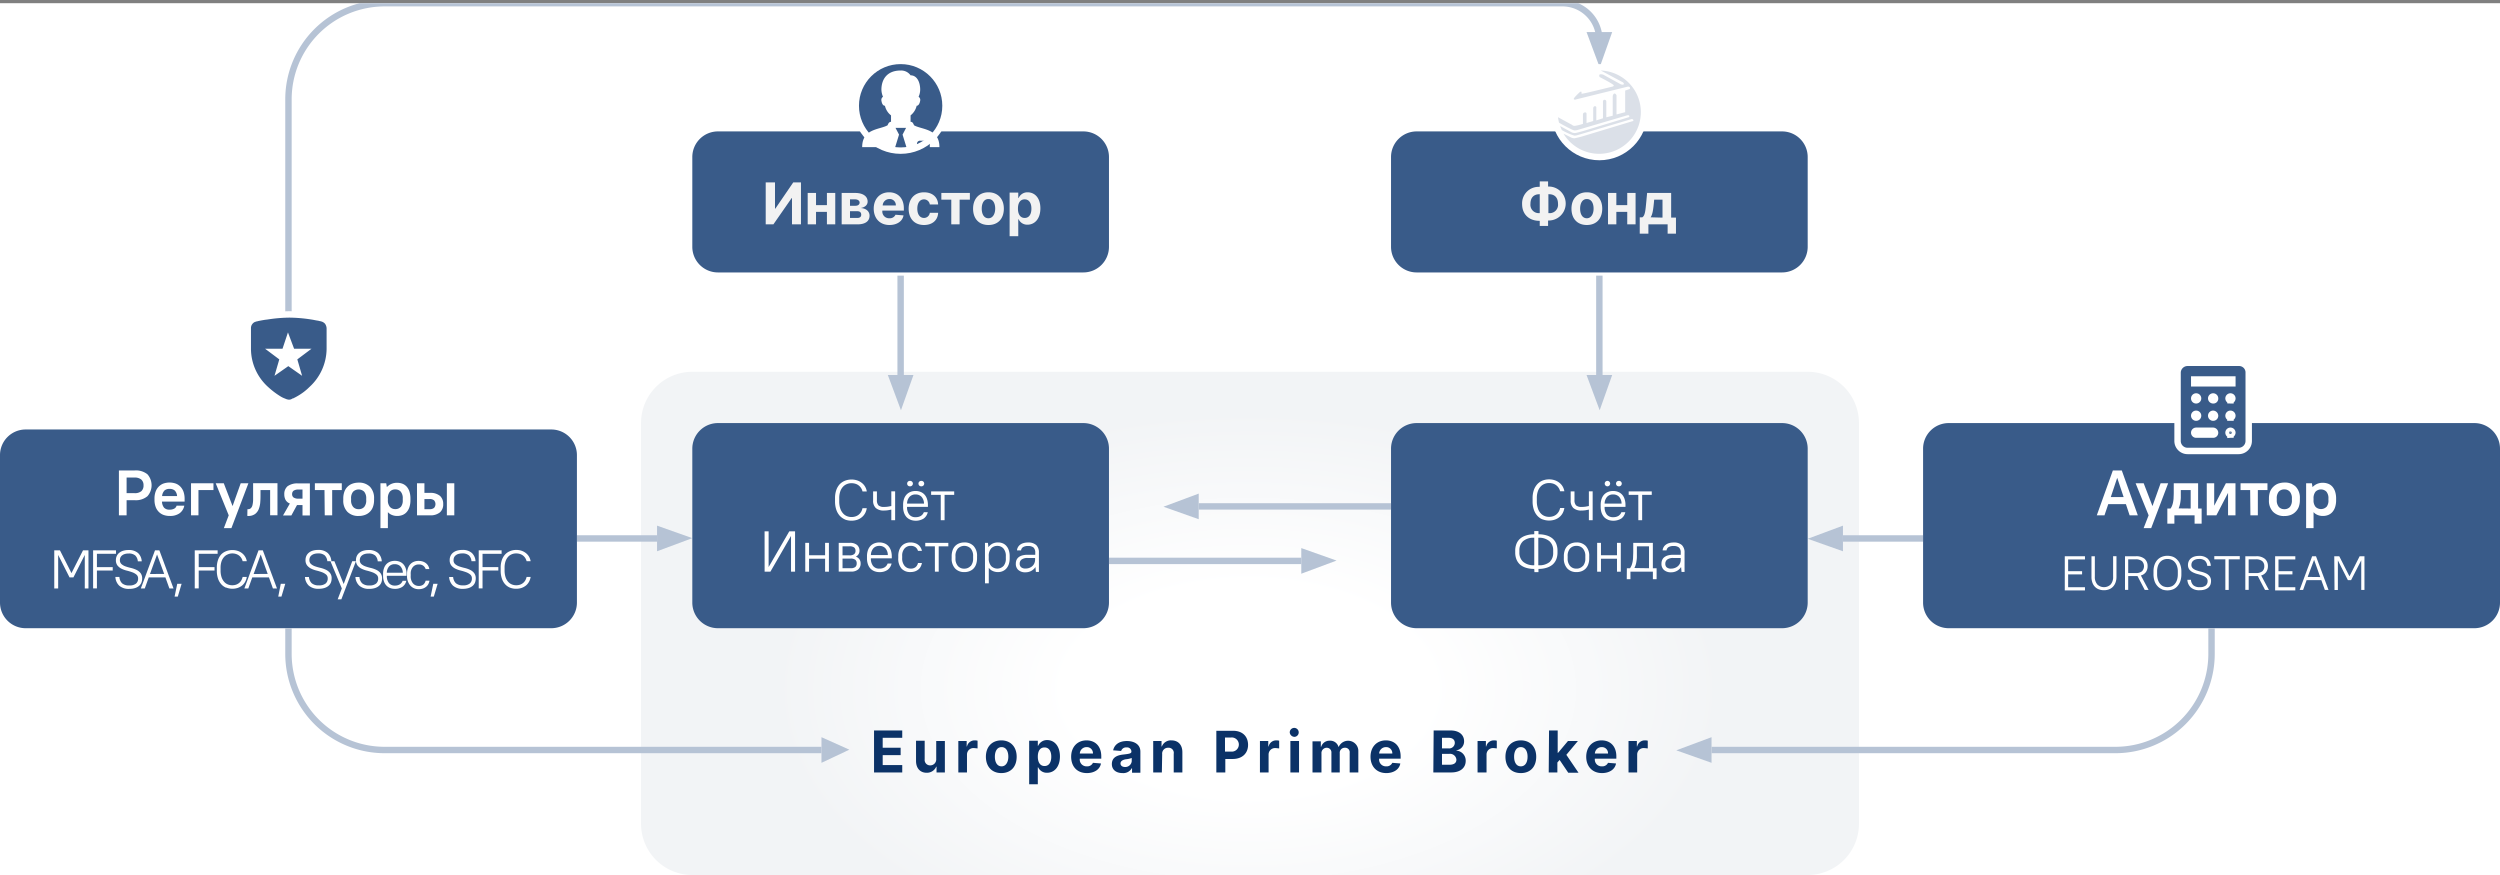 <svg id="Слой_1" data-name="Слой 1" xmlns="http://www.w3.org/2000/svg" xmlns:xlink="http://www.w3.org/1999/xlink" viewBox="0 0 780 273"><rect x="0" y="0" width="780" height="273" fill="#808080" stroke="none"/><defs><style>.cls-1,.cls-8{fill:none;}.cls-2{clip-path:url(#clip-path);}.cls-3{fill:#fff;}.cls-4{fill:#f2f4f6;}.cls-5{fill:url(#Безымянный_градиент);}.cls-6{fill:#0b3267;}.cls-7{fill:#b6c3d5;}.cls-8{stroke:#b6c3d5;}.cls-11,.cls-8{stroke-width:2px;}.cls-11,.cls-9{fill:#395b89;}.cls-10{fill:#f2f2f2;}.cls-11{stroke:#fff;}.cls-12{fill:#dbe0e8;}</style><clipPath id="clip-path" transform="translate(0 1)"><polyline class="cls-1" points="0 0 780 0 780 272 0 272"/></clipPath><radialGradient id="Безымянный_градиент" cx="-469.06" cy="-123.33" r="1" gradientTransform="translate(-17853.22 40844.02) rotate(90) scale(86.62 147.92)" gradientUnits="userSpaceOnUse"><stop offset="0.38" stop-color="#fff"/><stop offset="1" stop-color="#fff" stop-opacity="0"/></radialGradient></defs><g class="cls-2"><path class="cls-3" d="M0,0H780V272H0" transform="translate(0 1)"/><path class="cls-4" d="M216,115H564a16,16,0,0,1,16,16V256a16,16,0,0,1-16,16H216a16,16,0,0,1-16-16V131A16,16,0,0,1,216,115Z" transform="translate(0 1)"/><path class="cls-5" d="M216,115H564a16,16,0,0,1,16,16V256a16,16,0,0,1-16,16H216a16,16,0,0,1-16-16V131A16,16,0,0,1,216,115Z" transform="translate(0 1)"/><path class="cls-6" d="M272.7,240h8.8v-2.3h-6.1v-3.1H281v-2.3h-5.6v-3.1h6.1v-2.3h-8.8V240Zm19.4-4.2a1.86,1.86,0,0,1-1.9,2,1.69,1.69,0,0,1-1.7-1.9v-5.8h-2.7v6.3c0,2.3,1.3,3.7,3.3,3.7a3.14,3.14,0,0,0,3-1.9h.1V240h2.6v-9.8h-2.7v5.6ZM299,240h2.7v-5.6a2,2,0,0,1,2.1-2c.4,0,.9.1,1.2.1v-2.4a2.77,2.77,0,0,0-.9-.1,2.41,2.41,0,0,0-2.4,1.9h-.1v-1.7H299Zm13.4.2c3,0,4.8-2,4.8-5.1s-1.9-5.1-4.8-5.1-4.8,2-4.8,5.1S309.5,240.2,312.4,240.2Zm.1-2.1c-1.4,0-2.1-1.3-2.1-3s.7-3,2.1-3,2.1,1.3,2.1,3S313.8,238.1,312.5,238.1Zm8.6,5.6h2.7v-5.3h.1a2.94,2.94,0,0,0,2.8,1.7c2.2,0,4-1.8,4-5.1s-1.8-5.1-4-5.1a3,3,0,0,0-2.8,1.8h-.1v-1.6h-2.7v13.6Zm2.7-8.6c0-1.8.7-2.9,2.1-2.9s2.1,1.2,2.1,2.9-.7,2.9-2.1,2.9S323.8,236.8,323.8,235.1Zm15.3,5.1c2.4,0,4.1-1.2,4.4-3L341,237a1.94,1.94,0,0,1-1.9,1.1,2.11,2.11,0,0,1-2.2-2.4h6.7V235c0-3.3-2-5-4.6-5-2.9,0-4.8,2.1-4.8,5.1s1.8,5.1,4.9,5.1Zm-2.2-6.1a2.09,2.09,0,0,1,2.1-2,1.89,1.89,0,0,1,2,2Zm13.3,6.1a3,3,0,0,0,2.9-1.5h.1v1.4h2.6v-6.6c0-2.3-2-3.3-4.2-3.3-2.4,0-3.9,1.1-4.3,2.9l2.5.2a1.59,1.59,0,0,1,1.7-1.1,1.32,1.32,0,0,1,1.5,1.3h0c0,.6-.7.7-2.4.9-1.9.2-3.7.8-3.7,3,0,1.8,1.4,2.8,3.3,2.8Zm.8-1.9c-.8,0-1.4-.4-1.4-1.1s.6-1.1,1.6-1.3a7.81,7.81,0,0,0,1.9-.4v1a2,2,0,0,1-2.1,1.8Zm11.6-4a1.81,1.81,0,0,1,1.9-2,1.6,1.6,0,0,1,1.7,1.9V240h2.7v-6.3c0-2.3-1.3-3.7-3.4-3.7a3,3,0,0,0-3,1.9h-.1v-1.7h-2.6V240h2.7l.1-5.7Zm16.9,5.7h2.8v-4.2h2.3c3,0,4.8-1.8,4.8-4.4s-1.7-4.4-4.7-4.4h-5.2v13Zm2.7-6.5v-4.4h1.9a2.21,2.21,0,1,1,0,4.4Zm10.9,6.5h2.7v-5.6a2,2,0,0,1,2.1-2c.4,0,.9.1,1.2.1v-2.4a2.77,2.77,0,0,0-.9-.1,2.41,2.41,0,0,0-2.4,1.9h-.1v-1.7h-2.6V240Zm9.5,0h2.7v-9.8h-2.7Zm1.3-11.1a1.4,1.4,0,1,0-1.5-1.4A1.52,1.52,0,0,0,403.9,228.9Zm5.7,11.1h2.7v-5.9a1.64,1.64,0,0,1,1.6-1.8,1.45,1.45,0,0,1,1.5,1.6V240H418v-6a1.55,1.55,0,0,1,1.6-1.7,1.4,1.4,0,0,1,1.5,1.6V240h2.7v-6.6a3.19,3.19,0,0,0-6.1-1.4h-.1a2.65,2.65,0,0,0-2.7-1.9,2.7,2.7,0,0,0-2.7,1.9h-.1v-1.7h-2.6V240Zm22.9.2c2.4,0,4.1-1.2,4.4-3l-2.5-.2a1.94,1.94,0,0,1-1.9,1.1,2.11,2.11,0,0,1-2.2-2.4H437V235c0-3.3-2-5-4.6-5-2.9,0-4.8,2.1-4.8,5.1s1.9,5.1,4.9,5.1Zm-2.2-6.1a2.09,2.09,0,0,1,2.1-2,1.89,1.89,0,0,1,2,2Zm16.9,5.9h5.6c2.9,0,4.5-1.5,4.5-3.6a3.11,3.11,0,0,0-2.9-3.2v-.1a2.8,2.8,0,0,0,2.4-2.8c0-2-1.5-3.4-4.3-3.4h-5.2l-.1,13.1Zm2.7-2.3v-3.5h2.3a2,2,0,0,1,2.2,1.8c0,1-.7,1.6-2.2,1.6h-2.3Zm0-5.3v-3.2H452c1.2,0,1.9.6,1.9,1.6a1.77,1.77,0,0,1-2,1.7h-2Zm11.2,7.6h2.7v-5.6a2,2,0,0,1,2.1-2c.4,0,.9.1,1.1.1v-2.4a2.77,2.77,0,0,0-.9-.1,2.41,2.41,0,0,0-2.4,1.9h-.1v-1.7H461V240Zm13.4.2c3,0,4.8-2,4.8-5.1s-1.9-5.1-4.8-5.1-4.8,2-4.8,5.1S471.5,240.2,474.5,240.2Zm0-2.1c-1.4,0-2.1-1.3-2.1-3s.7-3,2.1-3,2.1,1.3,2.1,3S475.9,238.1,474.5,238.1Zm8.7,1.9h2.7v-3.1l.7-.8,2.7,4h3.2l-3.8-5.6,3.6-4.3h-3.1l-3.1,3.7H486v-7h-2.7l-.1,13.1Zm16.6.2c2.4,0,4.1-1.2,4.4-3l-2.5-.2a1.94,1.94,0,0,1-1.9,1.1,2.11,2.11,0,0,1-2.2-2.4h6.7V235c0-3.3-2-5-4.6-5-2.9,0-4.8,2.1-4.8,5.1s1.9,5.1,4.9,5.1Zm-2.2-6.1a2.09,2.09,0,0,1,2.1-2,1.89,1.89,0,0,1,2,2Zm10.5,5.9h2.7v-5.6a2,2,0,0,1,2.1-2c.4,0,.9.1,1.2.1v-2.4a2.77,2.77,0,0,0-.9-.1,2.41,2.41,0,0,0-2.4,1.9h-.1v-1.7h-2.6Z" transform="translate(0 1)"/><path class="cls-7" d="M205,163v8l11-4.1Z" transform="translate(0 1)"/><path class="cls-8" d="M180,167h25" transform="translate(0 1)"/><path class="cls-7" d="M575,171v-8l-11,4.1Z" transform="translate(0 1)"/><path class="cls-8" d="M600,167H575" transform="translate(0 1)"/><path class="cls-7" d="M285,116h-8l4.1,11Z" transform="translate(0 1)"/><path class="cls-8" d="M281,85v31" transform="translate(0 1)"/><path class="cls-7" d="M503,116h-8l4.1,11Z" transform="translate(0 1)"/><path class="cls-8" d="M499,85v31" transform="translate(0 1)"/><path class="cls-7" d="M503,9h-8l4.1,11Z" transform="translate(0 1)"/><path class="cls-9" d="M224,131H338a8,8,0,0,1,8,8v48a8,8,0,0,1-8,8H224a8,8,0,0,1-8-8V139A8,8,0,0,1,224,131Z" transform="translate(0 1)"/><path class="cls-9" d="M442,131H556a8,8,0,0,1,8,8v48a8,8,0,0,1-8,8H442a8,8,0,0,1-8-8V139A8,8,0,0,1,442,131Z" transform="translate(0 1)"/><path class="cls-7" d="M406,170v8l11-4.1Z" transform="translate(0 1)"/><path class="cls-8" d="M346,174h60" transform="translate(0 1)"/><path class="cls-7" d="M374,161v-8l-11,4.1Z" transform="translate(0 1)"/><path class="cls-8" d="M434,157H374M90,102V30A30,30,0,0,1,120,0H487.5A11.5,11.5,0,0,1,499,11.5" transform="translate(0 1)"/><path class="cls-9" d="M224,40H338a8,8,0,0,1,8,8V76a8,8,0,0,1-8,8H224a8,8,0,0,1-8-8V48A8,8,0,0,1,224,40Z" transform="translate(0 1)"/><path class="cls-10" d="M238.9,55.9V69h2.4l5.7-8.2h.1V69h2.8V55.9h-2.4l-5.6,8.2h-.1V55.9Zm15.7,3.3H252V69h2.6V65.1H258V69h2.6V59.2H258V63h-3.4V59.2Zm8.1,9.8h4.8c2.5,0,3.8-1,3.8-2.7,0-1.3-1-2.3-2.8-2.4,1.4-.2,2.2-1,2.2-2,0-1.7-1.5-2.7-3.9-2.7h-4.2V69Zm2.5-2V64.9h2.3c.8,0,1.2.4,1.2,1.1s-.5,1-1.2,1Zm0-3.8v-2h1.6c.8,0,1.4.4,1.4,1s-.5,1-1.3,1Zm12.3,6c2.4,0,4.1-1.2,4.4-3l-2.5-.2a1.94,1.94,0,0,1-1.9,1.1,2.11,2.11,0,0,1-2.2-2.4H282V64c0-3.3-2-5-4.6-5-2.9,0-4.8,2.1-4.8,5.1s1.9,5.1,4.9,5.1Zm-2.1-6.1a2.09,2.09,0,0,1,2.1-2,1.89,1.89,0,0,1,2,2Zm12.9,6.1c2.6,0,4.3-1.5,4.4-3.8h-2.6a1.82,1.82,0,0,1-1.8,1.6c-1.3,0-2.1-1.1-2.1-2.9s.8-2.9,2.1-2.9a1.83,1.83,0,0,1,1.8,1.6h2.6c-.1-2.3-1.8-3.8-4.4-3.8-3,0-4.8,2.1-4.8,5.1S285.2,69.2,288.3,69.2Zm5.4-7.9h3.1V69h2.6V61.3h3.2V59.2h-8.9Zm14.7,7.9c3,0,4.8-2,4.8-5.1s-1.9-5.1-4.8-5.1-4.8,2-4.8,5.1S305.4,69.2,308.4,69.2Zm0-2.1c-1.4,0-2.1-1.3-2.1-3s.7-3,2.1-3,2.1,1.3,2.1,3S309.7,67.1,308.4,67.1Zm6.6,5.6h2.7V67.4h.1a2.94,2.94,0,0,0,2.8,1.7c2.2,0,4-1.8,4-5.1s-1.8-5-4-5a3,3,0,0,0-2.8,1.8h-.1V59.1H315V72.7Zm2.6-8.6c0-1.8.7-2.9,2.1-2.9s2.1,1.2,2.1,2.9-.7,2.9-2.1,2.9S317.6,65.8,317.6,64.1Z" transform="translate(0 1)"/><path class="cls-9" d="M442,40H556a8,8,0,0,1,8,8V76a8,8,0,0,1-8,8H442a8,8,0,0,1-8-8V48A8,8,0,0,1,442,40Z" transform="translate(0 1)"/><path class="cls-10" d="M480.3,57.3a5.14,5.14,0,0,0-5.4,5.4c0,3.2,2.2,5.2,5.4,5.2h.1v1.6H483V67.8h.2a5.3,5.3,0,1,0,0-10.6H483V55.6h-2.6v1.6l-.1.1Zm0,2.3h.1v5.9h-.1a2.61,2.61,0,0,1-2.8-2.9C477.5,60.6,478.6,59.6,480.3,59.6Zm2.8,0h.2c1.7,0,2.8,1,2.8,3a2.61,2.61,0,0,1-2.8,2.9h-.2Zm12,9.6c3,0,4.8-2,4.8-5.1S498,59,495.1,59s-4.8,2-4.8,5.1S492.1,69.2,495.1,69.2Zm0-2.1c-1.4,0-2.1-1.3-2.1-3s.7-3,2.1-3,2.1,1.3,2.1,3S496.4,67.1,495.1,67.1Zm9.2-7.9h-2.6V69h2.6V65.1h3.4V69h2.6V59.2h-2.6V63h-3.4Zm7.3,12.7h2.7V69h6v2.9h2.6v-5h-1.5V59.2h-7.5l-.3,3.2c-.2,1.9-.3,3.9-1.2,4.4h-.8v5.1Zm3.4-5.1c.6-.9.8-2.4,1-4.4l.1-1.1h2.6v5.6l-3.7-.1Z" transform="translate(0 1)"/><path class="cls-9" d="M8,133H172a8,8,0,0,1,8,8v46a8,8,0,0,1-8,8H8a8,8,0,0,1-8-8V141A8,8,0,0,1,8,133Z" transform="translate(0 1)"/><path class="cls-11" d="M80,99.3l-.1-.3Zm-.2-1h0l-.3.1h0a3.07,3.07,0,0,0-1.5,1l.8.6-.8-.6a3.06,3.06,0,0,0-.7,2v6.4A17.12,17.12,0,0,0,83,120.5a25.51,25.51,0,0,0,3.8,2.9,8.79,8.79,0,0,0,1.3.7c.2.1.3.1.4.2h.1a4.19,4.19,0,0,0,1.5.4h0a2.82,2.82,0,0,0,1.5-.4h.1c.1,0,.2-.1.4-.2s.8-.4,1.3-.7a18.19,18.19,0,0,0,3.8-2.9,17.3,17.3,0,0,0,5.7-12.7v-6.4a3.72,3.72,0,0,0-.7-2l-.8.6.8-.6a3.41,3.41,0,0,0-1.8-1.1h0c-.3-.1-.6-.1-.8-.2-.8-.1-1.6-.3-2.3-.4a46.88,46.88,0,0,0-7-.6,46.88,46.88,0,0,0-7,.6c-1,.1-2,.3-3,.5a1.34,1.34,0,0,1-.5.1Zm11,9.8.2.7h3.2l-2,1.5-.6.4.2.7.7,2.4-2-1.4L90,112l-.6.4-2,1.4.7-2.4.2-.7-.6-.4-2-1.5h3.2l.2-.7.8-2.4Zm2.2,7Zm-6.7-.5Z" transform="translate(0 1)"/><path class="cls-9" d="M608,131H772a8,8,0,0,1,8,8v48a8,8,0,0,1-8,8H608a8,8,0,0,1-8-8V139A8,8,0,0,1,608,131Z" transform="translate(0 1)"/><path class="cls-8" d="M90,195v8a30,30,0,0,0,30,30H256.3" transform="translate(0 1)"/><path class="cls-7" d="M256.3,229v8l8.7-4.1Z" transform="translate(0 1)"/><path class="cls-8" d="M690,195v8a30,30,0,0,1-30,30H534" transform="translate(0 1)"/><path class="cls-7" d="M534,237v-8l-11,4.1Z" transform="translate(0 1)"/><path class="cls-11" d="M698.5,112.2h-16a3.12,3.12,0,0,0-3.1,3.1h0v21.3a3.12,3.12,0,0,0,3.1,3.1h16a3.12,3.12,0,0,0,3.1-3.1h0V115.3a3,3,0,0,0-3.1-3.1Zm-13.3,15.9a.6.6,0,1,1-.6.6A.58.58,0,0,1,685.2,128.1Zm-.6-4.8a.6.6,0,1,1,.6.6A.58.58,0,0,1,684.6,123.3Zm5.9,11.3h-5.3a.6.6,0,0,1,0-1.2h5.3a.65.65,0,0,1,.6.6A.58.58,0,0,1,690.5,134.6Zm0-5.3a.6.6,0,0,1,0-1.2h0a.65.65,0,0,1,.6.6A.58.58,0,0,1,690.5,129.3Zm0-5.4a.6.6,0,1,1,.6-.6A.53.53,0,0,1,690.5,123.9Zm5.4,10.7a.6.6,0,1,1,.6-.6A.65.65,0,0,1,695.9,134.6Zm0-5.3a.6.6,0,0,1,0-1.2h0a.6.6,0,1,1,0,1.2Zm0-5.4a.6.6,0,1,1,.6-.6A.58.58,0,0,1,695.9,123.9Zm.6-5.3H684.6v-1.2h11.9Z" transform="translate(0 1)"/><circle class="cls-3" cx="499" cy="35" r="15"/><circle class="cls-11" cx="281" cy="33" r="14"/><path class="cls-3" d="M281,21c-4.2,0-6,2.7-6,6a6.13,6.13,0,0,0,.5,2.2,1.15,1.15,0,0,0-.5,1.2c.2,1.3.7,1.6,1.1,1.6a5.22,5.22,0,0,0,1.9,3v2h0a1,1,0,0,0-.8.5l-.3.6c-2.5,1.4-7.9,1-7.9,6.8h10.3l1.2-3.9-1.1-2.1h3.3L281.6,41l1.2,3.9h3.3v-1a.94.94,0,0,1,1-1h2a.94.94,0,0,1,1,1v1h3c0-5.8-5.4-5.4-7.9-6.8l-.3-.6a.89.89,0,0,0-.8-.5h0V35a5.37,5.37,0,0,0,1.9-3c.4,0,.9-.4,1.1-1.6a1.15,1.15,0,0,0-.5-1.2,5.48,5.48,0,0,0,.5-2.2c0-2.4-1-4.5-3-4.5A3.62,3.62,0,0,0,281,21Z" transform="translate(0 1)"/></g><path class="cls-3" d="M263.59,161.05a4.67,4.67,0,0,1-1.62-1.17,5.41,5.41,0,0,1-1.06-1.89,8.14,8.14,0,0,1-.38-2.58v-1a7.6,7.6,0,0,1,.38-2.48,5.31,5.31,0,0,1,1.06-1.83A4.69,4.69,0,0,1,263.6,149a5.74,5.74,0,0,1,3.91-.09,4.64,4.64,0,0,1,1.43.8,4,4,0,0,1,1,1.18,4.33,4.33,0,0,1,.5,1.44H269.1a3.25,3.25,0,0,0-.41-1,3.34,3.34,0,0,0-.72-.82,3.18,3.18,0,0,0-1-.55,4.08,4.08,0,0,0-1.3-.2,3.7,3.7,0,0,0-1.53.31,3.23,3.23,0,0,0-1.21.9,4,4,0,0,0-.8,1.46,6.3,6.3,0,0,0-.29,2v1a7.1,7.1,0,0,0,.29,2.12,4.29,4.29,0,0,0,.82,1.53,3.18,3.18,0,0,0,1.21.92,3.64,3.64,0,0,0,1.51.31,3.81,3.81,0,0,0,1.3-.21,3.23,3.23,0,0,0,1-.57,3.41,3.41,0,0,0,.72-.87,3.79,3.79,0,0,0,.41-1.11h1.33a4.78,4.78,0,0,1-.5,1.55,4,4,0,0,1-1,1.24,4.49,4.49,0,0,1-1.43.82,5.77,5.77,0,0,1-3.92-.09Z" transform="translate(0 1)"/><path class="cls-3" d="M273.22,157.48a3.15,3.15,0,0,1-.81-2.39v-2.78h1.19V155a2.31,2.31,0,0,0,.49,1.68,2.48,2.48,0,0,0,1.74.48,8.11,8.11,0,0,0,1.26-.09l1-.19v-4.58h1.19v9h-1.19V158l-1,.19a8,8,0,0,1-1.26.1A3.67,3.67,0,0,1,273.22,157.48Z" transform="translate(0 1)"/><path class="cls-3" d="M284.06,161.15a3.39,3.39,0,0,1-1.23-.83,4.06,4.06,0,0,1-.78-1.35,5.53,5.53,0,0,1-.28-1.85v-.61a5.51,5.51,0,0,1,.28-1.84,3.87,3.87,0,0,1,.79-1.36,3.39,3.39,0,0,1,1.23-.83,4,4,0,0,1,1.57-.29,4.09,4.09,0,0,1,1.59.29,3.26,3.26,0,0,1,1.22.84,3.71,3.71,0,0,1,.78,1.38,5.8,5.8,0,0,1,.28,1.9v.54H283a3.64,3.64,0,0,0,.68,2.39,2.38,2.38,0,0,0,2,.83,3,3,0,0,0,1.61-.39,2.28,2.28,0,0,0,.95-1.17h1.22a3.23,3.23,0,0,1-1.29,2,4.75,4.75,0,0,1-4.07.38Zm-.27-7.15a3.24,3.24,0,0,0-.79,2.13h5.29a3.24,3.24,0,0,0-.8-2.16,2.52,2.52,0,0,0-1.85-.7A2.43,2.43,0,0,0,283.79,154Zm-.52-3.51a.88.88,0,0,1,0-1.21.85.85,0,0,1,.61-.24.85.85,0,1,1,0,1.69A.85.85,0,0,1,283.27,150.49Zm3.53,0a.88.88,0,0,1,0-1.21.84.84,0,0,1,.61-.24.85.85,0,1,1,0,1.69A.84.84,0,0,1,286.8,150.49Z" transform="translate(0 1)"/><path class="cls-3" d="M293.51,153.39h-3v-1.08h7.2v1.08h-3v7.92h-1.19Z" transform="translate(0 1)"/><path class="cls-3" d="M238.55,164.77h1.26v11.15h0l6.45-11.15h1.8v12.6h-1.26V166.21h0l-6.44,11.16h-1.8Z" transform="translate(0 1)"/><path class="cls-3" d="M251.24,168.37h1.19v3.87h5v-3.87h1.19v9h-1.19v-4.05h-5v4.05h-1.19Z" transform="translate(0 1)"/><path class="cls-3" d="M261.68,168.37h3.42a3.37,3.37,0,0,1,2.31.67,2.3,2.3,0,0,1,.75,1.79,2,2,0,0,1-1.14,1.84v0a2.38,2.38,0,0,1,1.12.83,2.16,2.16,0,0,1,.38,1.26,2.41,2.41,0,0,1-.75,1.89,3.32,3.32,0,0,1-2.31.69h-3.78Zm4.82,1.44a2.36,2.36,0,0,0-1.49-.36h-2.14v2.82H265a2.29,2.29,0,0,0,1.49-.37,1.28,1.28,0,0,0,.43-1.05A1.3,1.3,0,0,0,266.5,169.81Zm.36,3.85a2.28,2.28,0,0,0-1.49-.38h-2.5v3h2.5a2.28,2.28,0,0,0,1.49-.38,1.42,1.42,0,0,0,.43-1.14A1.38,1.38,0,0,0,266.86,173.66Z" transform="translate(0 1)"/><path class="cls-3" d="M272.78,177.2a3.35,3.35,0,0,1-1.22-.83,3.75,3.75,0,0,1-.78-1.35,5.53,5.53,0,0,1-.28-1.85v-.61a5.56,5.56,0,0,1,.28-1.84,3.72,3.72,0,0,1,.79-1.36,3.44,3.44,0,0,1,1.22-.83,4.45,4.45,0,0,1,3.16,0,3.29,3.29,0,0,1,1.23.84,4.11,4.11,0,0,1,.78,1.38,6.08,6.08,0,0,1,.28,1.9v.54h-6.52a3.64,3.64,0,0,0,.69,2.39,2.37,2.37,0,0,0,2,.83A3,3,0,0,0,276,176a2.27,2.27,0,0,0,.94-1.17h1.23a3.31,3.31,0,0,1-1.29,2,4.24,4.24,0,0,1-2.49.67A4.09,4.09,0,0,1,272.78,177.2Zm-.27-7.15a3.31,3.31,0,0,0-.79,2.13H277a3.19,3.19,0,0,0-.8-2.16,2.5,2.5,0,0,0-1.84-.7A2.46,2.46,0,0,0,272.51,170.05Z" transform="translate(0 1)"/><path class="cls-3" d="M281.26,176.38a4.72,4.72,0,0,1-1-3.3v-.61a5.22,5.22,0,0,1,.28-1.79,3.74,3.74,0,0,1,.77-1.32,3.27,3.27,0,0,1,1.2-.83,4,4,0,0,1,1.53-.29,4.46,4.46,0,0,1,1.42.21,3.27,3.27,0,0,1,1.08.57,3,3,0,0,1,.72.85,3.44,3.44,0,0,1,.38,1h-1.23a2.24,2.24,0,0,0-.73-1.11,2.37,2.37,0,0,0-1.55-.45,2.47,2.47,0,0,0-1.9.81,3.32,3.32,0,0,0-.75,2.34v.61a3.62,3.62,0,0,0,.76,2.49,2.43,2.43,0,0,0,1.89.84,2.26,2.26,0,0,0,1.55-.47,2.33,2.33,0,0,0,.73-1.27h1.23a3.8,3.8,0,0,1-.38,1.12,2.94,2.94,0,0,1-.72.89,3.52,3.52,0,0,1-1.08.6,4.46,4.46,0,0,1-1.42.21A3.59,3.59,0,0,1,281.26,176.38Z" transform="translate(0 1)"/><path class="cls-3" d="M291.68,169.45h-3v-1.08h7.2v1.08h-3v7.92h-1.19Z" transform="translate(0 1)"/><path class="cls-3" d="M298,176.37a4.44,4.44,0,0,1-1.08-3.2v-.61a5.56,5.56,0,0,1,.28-1.84,3.61,3.61,0,0,1,.8-1.36,3.47,3.47,0,0,1,1.25-.83,4.42,4.42,0,0,1,1.63-.29,3.81,3.81,0,0,1,2.89,1.12,4.45,4.45,0,0,1,1.07,3.2v.61a5.78,5.78,0,0,1-.28,1.84,3.74,3.74,0,0,1-.8,1.36,3.55,3.55,0,0,1-1.25.83,4.26,4.26,0,0,1-1.63.29A3.8,3.8,0,0,1,298,176.37Zm4.87-.77a3.51,3.51,0,0,0,.74-2.43v-.61a3.46,3.46,0,0,0-.75-2.42,2.82,2.82,0,0,0-4,0,3.47,3.47,0,0,0-.75,2.43v.61a3.41,3.41,0,0,0,.76,2.42,2.54,2.54,0,0,0,2,.82A2.58,2.58,0,0,0,302.82,175.6Z" transform="translate(0 1)"/><path class="cls-3" d="M307.31,168.37h.93l.15,1.35h0a3.74,3.74,0,0,1,1.32-1.13,3.86,3.86,0,0,1,1.69-.35,3.69,3.69,0,0,1,1.46.28,3,3,0,0,1,1.14.83,3.82,3.82,0,0,1,.75,1.35,5.79,5.79,0,0,1,.27,1.86v.61a5.81,5.81,0,0,1-.27,1.85,4,4,0,0,1-.76,1.35,3.26,3.26,0,0,1-1.15.83,3.5,3.5,0,0,1-1.44.29,3.91,3.91,0,0,1-1.7-.35,3,3,0,0,1-1.2-1h0V181h-1.18Zm5.77,7.24a3.46,3.46,0,0,0,.74-2.44v-.61a3.5,3.5,0,0,0-.74-2.42,2.47,2.47,0,0,0-1.92-.82,2.52,2.52,0,0,0-1.93.8,3.51,3.51,0,0,0-.74,2.44v.61a3.46,3.46,0,0,0,.75,2.42,2.68,2.68,0,0,0,3.84,0Z" transform="translate(0 1)"/><path class="cls-3" d="M317.68,176.8a2.47,2.47,0,0,1-.74-1.92,3,3,0,0,1,.21-1.16,2.27,2.27,0,0,1,.67-.87,3.2,3.2,0,0,1,1.14-.56,6.21,6.21,0,0,1,1.67-.2H323v-.67a2.12,2.12,0,0,0-.52-1.57,2.44,2.44,0,0,0-1.71-.49,2.73,2.73,0,0,0-1.61.37,1.39,1.39,0,0,0-.59,1H317.3a2.26,2.26,0,0,1,.27-.94,2.43,2.43,0,0,1,.65-.79,3.21,3.21,0,0,1,1.06-.54,4.86,4.86,0,0,1,1.44-.2,3.64,3.64,0,0,1,2.58.8,3.14,3.14,0,0,1,.84,2.38v6h-.94l-.14-1.53h0a3.65,3.65,0,0,1-1.34,1.23,3.73,3.73,0,0,1-1.77.42A3.15,3.15,0,0,1,317.68,176.8Zm3.51-.63a2.87,2.87,0,0,0,.93-.58,2.49,2.49,0,0,0,.61-.88,2.76,2.76,0,0,0,.22-1.12v-.49h-2.23a3.05,3.05,0,0,0-2,.49,1.58,1.58,0,0,0-.58,1.29,1.42,1.42,0,0,0,.44,1.09,2,2,0,0,0,1.4.41A3.27,3.27,0,0,0,321.19,176.17Z" transform="translate(0 1)"/><path class="cls-3" d="M16.93,170.7H18.7l3.6,7.11h0l3.6-7.11h1.7v11.9H26.45V172.14h0l-3.54,7H21.69l-3.54-7h0V182.6H16.93Z" transform="translate(0 1)"/><path class="cls-3" d="M29.05,170.7h7.14v1.09H30.24v4.15h4.93V177H30.24v5.58H29.05Z" transform="translate(0 1)"/><path class="cls-3" d="M37.19,181.72A4,4,0,0,1,36,179h1.26A3,3,0,0,0,38.1,181a3.22,3.22,0,0,0,2.22.66,3.14,3.14,0,0,0,2.12-.58,2,2,0,0,0,.65-1.56,1.53,1.53,0,0,0-.51-1.23,4.34,4.34,0,0,0-1.28-.73,16.49,16.49,0,0,0-1.67-.51,7.93,7.93,0,0,1-1.68-.59,3.85,3.85,0,0,1-1.28-1,2.63,2.63,0,0,1-.51-1.7,3.07,3.07,0,0,1,.25-1.25,2.81,2.81,0,0,1,.75-1,3.65,3.65,0,0,1,1.22-.66,5.43,5.43,0,0,1,1.69-.24,4.26,4.26,0,0,1,3,.94,3.75,3.75,0,0,1,1.15,2.58H43a2.84,2.84,0,0,0-.81-1.83,3.05,3.05,0,0,0-2.09-.6,3.92,3.92,0,0,0-1.21.17,2.4,2.4,0,0,0-.84.45,1.8,1.8,0,0,0-.49.65,2.09,2.09,0,0,0-.15.79,1.56,1.56,0,0,0,.51,1.25,3.85,3.85,0,0,0,1.28.72,16.83,16.83,0,0,0,1.68.48,8.42,8.42,0,0,1,1.67.58,3.56,3.56,0,0,1,1.29,1,2.64,2.64,0,0,1,.51,1.73,3.47,3.47,0,0,1-.25,1.31,2.65,2.65,0,0,1-.75,1,3.62,3.62,0,0,1-1.25.66,5.74,5.74,0,0,1-1.75.24A4.43,4.43,0,0,1,37.19,181.72Z" transform="translate(0 1)"/><path class="cls-3" d="M48.36,170.7h1.36l4.42,11.9H52.85l-1.24-3.45h-5.2l-1.24,3.45H43.94Zm2.86,7.36L49,172h0l-2.21,6.09Z" transform="translate(0 1)"/><path class="cls-3" d="M55.3,181.15h1.36l-1.19,4h-1Z" transform="translate(0 1)"/><path class="cls-3" d="M60.76,170.7H67.9v1.09H62v4.15h4.93V177H62v5.58H60.76Z" transform="translate(0 1)"/><path class="cls-3" d="M70.5,182.34A4.13,4.13,0,0,1,69,181.25a5.1,5.1,0,0,1-1-1.79,7.85,7.85,0,0,1-.35-2.44v-.91a7.29,7.29,0,0,1,.35-2.34A5,5,0,0,1,69,172,4.2,4.2,0,0,1,70.5,171a5,5,0,0,1,2-.38,5,5,0,0,1,1.74.28,4.6,4.6,0,0,1,1.36.76,4,4,0,0,1,.93,1.11A4.14,4.14,0,0,1,77,174.1H75.7a3.17,3.17,0,0,0-.39-.95,2.94,2.94,0,0,0-1.63-1.29,3.69,3.69,0,0,0-1.23-.19A3.43,3.43,0,0,0,71,172a3,3,0,0,0-1.15.85,4,4,0,0,0-.76,1.38,6.18,6.18,0,0,0-.27,1.92V177a6.46,6.46,0,0,0,.28,2,4.11,4.11,0,0,0,.77,1.44,3,3,0,0,0,1.14.87,3.62,3.62,0,0,0,1.43.29,3.69,3.69,0,0,0,1.23-.19,3.26,3.26,0,0,0,.95-.54,3,3,0,0,0,.68-.82A3.9,3.9,0,0,0,75.7,179H77a4.56,4.56,0,0,1-.48,1.46,4,4,0,0,1-.93,1.18,4.63,4.63,0,0,1-1.36.77,5.35,5.35,0,0,1-3.69-.1Z" transform="translate(0 1)"/><path class="cls-3" d="M80.66,170.7H82l4.42,11.9H85.15l-1.24-3.45h-5.2l-1.24,3.45H76.24Zm2.86,7.36L81.34,172h0l-2.21,6.09Z" transform="translate(0 1)"/><path class="cls-3" d="M87.6,181.15H89l-1.19,4h-1Z" transform="translate(0 1)"/><path class="cls-3" d="M96.35,181.72a4,4,0,0,1-1.2-2.69H96.4a3,3,0,0,0,.86,1.94,3.2,3.2,0,0,0,2.22.66,3.14,3.14,0,0,0,2.12-.58,2,2,0,0,0,.65-1.56,1.53,1.53,0,0,0-.51-1.23,4.48,4.48,0,0,0-1.28-.73,16.7,16.7,0,0,0-1.68-.51,7.84,7.84,0,0,1-1.67-.59,3.76,3.76,0,0,1-1.28-1,2.63,2.63,0,0,1-.51-1.7,3.07,3.07,0,0,1,.25-1.25,2.81,2.81,0,0,1,.75-1,3.65,3.65,0,0,1,1.22-.66,5.43,5.43,0,0,1,1.69-.24,4.26,4.26,0,0,1,3,.94,3.75,3.75,0,0,1,1.15,2.58h-1.26a2.84,2.84,0,0,0-.81-1.83,3.05,3.05,0,0,0-2.09-.6,3.92,3.92,0,0,0-1.21.17,2.4,2.4,0,0,0-.84.45,1.7,1.7,0,0,0-.49.65,2.09,2.09,0,0,0-.15.79,1.56,1.56,0,0,0,.51,1.25,3.85,3.85,0,0,0,1.28.72,16.83,16.83,0,0,0,1.68.48,8.42,8.42,0,0,1,1.67.58,3.56,3.56,0,0,1,1.29,1,2.64,2.64,0,0,1,.51,1.73,3.47,3.47,0,0,1-.25,1.31,2.76,2.76,0,0,1-.75,1,3.62,3.62,0,0,1-1.25.66,5.74,5.74,0,0,1-1.75.24A4.43,4.43,0,0,1,96.35,181.72Z" transform="translate(0 1)"/><path class="cls-3" d="M106.65,182.6l-3.55-8.5h1.23l2.9,7.11h0l2.67-7.11h1.15L106.5,186h-1.15Z" transform="translate(0 1)"/><path class="cls-3" d="M112.09,181.72a4,4,0,0,1-1.2-2.69h1.26A3,3,0,0,0,113,181a3.24,3.24,0,0,0,2.22.66,3.14,3.14,0,0,0,2.12-.58,2,2,0,0,0,.65-1.56,1.53,1.53,0,0,0-.51-1.23,4.34,4.34,0,0,0-1.28-.73,16.49,16.49,0,0,0-1.67-.51,7.93,7.93,0,0,1-1.68-.59,3.85,3.85,0,0,1-1.28-1,2.63,2.63,0,0,1-.51-1.7,3.07,3.07,0,0,1,.25-1.25,2.81,2.81,0,0,1,.75-1,3.65,3.65,0,0,1,1.22-.66,5.43,5.43,0,0,1,1.69-.24,4.3,4.3,0,0,1,3,.94,3.79,3.79,0,0,1,1.14,2.58h-1.26a2.84,2.84,0,0,0-.81-1.83,3.05,3.05,0,0,0-2.09-.6,3.92,3.92,0,0,0-1.21.17,2.4,2.4,0,0,0-.84.45,1.8,1.8,0,0,0-.49.65,2.09,2.09,0,0,0-.15.79,1.56,1.56,0,0,0,.51,1.25,3.81,3.81,0,0,0,1.29.72,15.89,15.89,0,0,0,1.67.48,8.42,8.42,0,0,1,1.67.58,3.56,3.56,0,0,1,1.29,1,2.64,2.64,0,0,1,.51,1.73,3.29,3.29,0,0,1-.25,1.31,2.65,2.65,0,0,1-.75,1,3.62,3.62,0,0,1-1.25.66,5.74,5.74,0,0,1-1.75.24A4.43,4.43,0,0,1,112.09,181.72Z" transform="translate(0 1)"/><path class="cls-3" d="M121.68,182.45a3.11,3.11,0,0,1-1.15-.79,3.51,3.51,0,0,1-.74-1.28,5.13,5.13,0,0,1-.27-1.74v-.58a5.19,5.19,0,0,1,.27-1.73,3.55,3.55,0,0,1,.74-1.29,3.32,3.32,0,0,1,1.16-.79,4.25,4.25,0,0,1,3,0,3.06,3.06,0,0,1,1.16.8,3.75,3.75,0,0,1,.74,1.3,5.51,5.51,0,0,1,.26,1.8v.51h-6.15a3.42,3.42,0,0,0,.65,2.26,2.26,2.26,0,0,0,1.85.78,2.83,2.83,0,0,0,1.52-.37,2.13,2.13,0,0,0,.89-1.11h1.16a3.08,3.08,0,0,1-1.22,1.86,4,4,0,0,1-2.35.64A4,4,0,0,1,121.68,182.45Zm-.25-6.76a3.12,3.12,0,0,0-.75,2h5a3.07,3.07,0,0,0-.76-2,2.38,2.38,0,0,0-1.74-.66A2.3,2.3,0,0,0,121.43,175.69Z" transform="translate(0 1)"/><path class="cls-3" d="M128,181.67a4.43,4.43,0,0,1-1-3.12V178a5,5,0,0,1,.27-1.7,3.68,3.68,0,0,1,.73-1.25,3.1,3.1,0,0,1,1.13-.78,3.77,3.77,0,0,1,1.44-.27,4.35,4.35,0,0,1,1.35.2,3.31,3.31,0,0,1,1,.54,2.87,2.87,0,0,1,.68.8,3,3,0,0,1,.35,1h-1.15a2.15,2.15,0,0,0-.7-1,2.19,2.19,0,0,0-1.46-.43,2.32,2.32,0,0,0-1.79.77,3.14,3.14,0,0,0-.71,2.21v.57a3.44,3.44,0,0,0,.71,2.35,2.33,2.33,0,0,0,1.79.8,2.19,2.19,0,0,0,1.46-.44,2.32,2.32,0,0,0,.7-1.21H134a3.39,3.39,0,0,1-.35,1.06,2.65,2.65,0,0,1-.68.84,3.15,3.15,0,0,1-1,.56,4.07,4.07,0,0,1-1.35.21A3.38,3.38,0,0,1,128,181.67Z" transform="translate(0 1)"/><path class="cls-3" d="M135.18,181.15h1.36l-1.19,4h-1Z" transform="translate(0 1)"/><path class="cls-3" d="M141.33,181.72a4,4,0,0,1-1.2-2.69h1.25a3,3,0,0,0,.86,1.94,3.22,3.22,0,0,0,2.22.66,3.14,3.14,0,0,0,2.12-.58,2,2,0,0,0,.65-1.56,1.53,1.53,0,0,0-.51-1.23,4.34,4.34,0,0,0-1.28-.73,16.49,16.49,0,0,0-1.67-.51,7.93,7.93,0,0,1-1.68-.59,3.76,3.76,0,0,1-1.28-1,2.63,2.63,0,0,1-.51-1.7,3.07,3.07,0,0,1,.25-1.25,2.81,2.81,0,0,1,.75-1,3.65,3.65,0,0,1,1.22-.66,5.43,5.43,0,0,1,1.69-.24,4.26,4.26,0,0,1,3,.94,3.75,3.75,0,0,1,1.15,2.58h-1.26a2.84,2.84,0,0,0-.81-1.83,3.05,3.05,0,0,0-2.09-.6,3.92,3.92,0,0,0-1.21.17,2.4,2.4,0,0,0-.84.45,1.8,1.8,0,0,0-.49.65,2.09,2.09,0,0,0-.15.79A1.56,1.56,0,0,0,142,175a3.85,3.85,0,0,0,1.28.72,16.83,16.83,0,0,0,1.68.48,8.42,8.42,0,0,1,1.67.58,3.56,3.56,0,0,1,1.29,1,2.64,2.64,0,0,1,.51,1.73,3.47,3.47,0,0,1-.25,1.31,2.65,2.65,0,0,1-.75,1,3.62,3.62,0,0,1-1.25.66,5.74,5.74,0,0,1-1.75.24A4.43,4.43,0,0,1,141.33,181.72Z" transform="translate(0 1)"/><path class="cls-3" d="M149.36,170.7h7.14v1.09h-5.95v4.15h4.93V177h-4.93v5.58h-1.19Z" transform="translate(0 1)"/><path class="cls-3" d="M159.1,182.34a4.13,4.13,0,0,1-1.53-1.09,4.93,4.93,0,0,1-1-1.79,7.55,7.55,0,0,1-.36-2.44v-.91a7,7,0,0,1,.36-2.34,4.88,4.88,0,0,1,1-1.74,4.15,4.15,0,0,1,1.54-1.07,4.94,4.94,0,0,1,1.94-.38,5.06,5.06,0,0,1,1.75.28,4.68,4.68,0,0,1,1.35.76,4,4,0,0,1,.93,1.11,4.14,4.14,0,0,1,.48,1.37H164.3a3.17,3.17,0,0,0-.39-.95,2.94,2.94,0,0,0-1.63-1.29,3.65,3.65,0,0,0-1.23-.19,3.43,3.43,0,0,0-1.44.29,3.08,3.08,0,0,0-1.15.85,4.15,4.15,0,0,0-.76,1.38,6.18,6.18,0,0,0-.27,1.92V177a6.78,6.78,0,0,0,.28,2,4.11,4.11,0,0,0,.77,1.44,3,3,0,0,0,1.15.87,3.53,3.53,0,0,0,1.42.29,3.65,3.65,0,0,0,1.23-.19,3.26,3.26,0,0,0,.95-.54,3,3,0,0,0,.68-.82,3.9,3.9,0,0,0,.39-1.05h1.26a4.56,4.56,0,0,1-.48,1.46,4,4,0,0,1-.93,1.18,4.7,4.7,0,0,1-1.35.77,5.06,5.06,0,0,1-1.75.28A5,5,0,0,1,159.1,182.34Z" transform="translate(0 1)"/><path class="cls-3" d="M481.23,161.05a4.67,4.67,0,0,1-1.62-1.17,5.41,5.41,0,0,1-1.06-1.89,8.14,8.14,0,0,1-.38-2.58v-1a7.6,7.6,0,0,1,.38-2.48,5.31,5.31,0,0,1,1.06-1.83,4.69,4.69,0,0,1,1.63-1.15,5.74,5.74,0,0,1,3.91-.09,4.64,4.64,0,0,1,1.43.8,4,4,0,0,1,1,1.18,4.33,4.33,0,0,1,.5,1.44h-1.33a3.25,3.25,0,0,0-.41-1,3.34,3.34,0,0,0-.72-.82,3.18,3.18,0,0,0-1-.55,4.08,4.08,0,0,0-1.3-.2,3.7,3.7,0,0,0-1.53.31,3.23,3.23,0,0,0-1.21.9,4.18,4.18,0,0,0-.8,1.46,6.3,6.3,0,0,0-.29,2v1a6.78,6.78,0,0,0,.3,2.12,4.12,4.12,0,0,0,.81,1.53,3.18,3.18,0,0,0,1.21.92,3.64,3.64,0,0,0,1.51.31,3.81,3.81,0,0,0,1.3-.21,3.23,3.23,0,0,0,1-.57,3.41,3.41,0,0,0,.72-.87,3.79,3.79,0,0,0,.41-1.11h1.33a4.78,4.78,0,0,1-.5,1.55,4,4,0,0,1-1,1.24,4.49,4.49,0,0,1-1.43.82,5.77,5.77,0,0,1-3.92-.09Z" transform="translate(0 1)"/><path class="cls-3" d="M490.86,157.48a3.15,3.15,0,0,1-.81-2.39v-2.78h1.19V155a2.31,2.31,0,0,0,.5,1.68,2.45,2.45,0,0,0,1.73.48,8.11,8.11,0,0,0,1.26-.09l1-.19v-4.58h1.18v9h-1.18V158l-1,.19a8,8,0,0,1-1.26.1A3.67,3.67,0,0,1,490.86,157.48Z" transform="translate(0 1)"/><path class="cls-3" d="M501.7,161.15a3.39,3.39,0,0,1-1.23-.83,4.06,4.06,0,0,1-.78-1.35,5.8,5.8,0,0,1-.28-1.85v-.61a5.78,5.78,0,0,1,.28-1.84,3.87,3.87,0,0,1,.79-1.36,3.48,3.48,0,0,1,1.23-.83,4,4,0,0,1,1.57-.29,4.09,4.09,0,0,1,1.59.29,3.26,3.26,0,0,1,1.22.84,3.71,3.71,0,0,1,.78,1.38,5.8,5.8,0,0,1,.28,1.9v.54h-6.51a3.64,3.64,0,0,0,.68,2.39,2.38,2.38,0,0,0,2,.83,3,3,0,0,0,1.61-.39,2.28,2.28,0,0,0,.95-1.17h1.22a3.26,3.26,0,0,1-1.28,2,4.78,4.78,0,0,1-4.08.38Zm-.27-7.15a3.24,3.24,0,0,0-.79,2.13h5.29a3.24,3.24,0,0,0-.8-2.16,2.52,2.52,0,0,0-1.85-.7A2.43,2.43,0,0,0,501.43,154Zm-.51-3.51a.86.86,0,0,1,0-1.21.85.85,0,1,1,0,1.21Zm3.52,0a.88.88,0,0,1,0-1.21.85.85,0,0,1,.61-.24.85.85,0,1,1,0,1.69A.85.85,0,0,1,504.44,150.49Z" transform="translate(0 1)"/><path class="cls-3" d="M511.15,153.39h-3v-1.08h7.2v1.08h-3v7.92h-1.19Z" transform="translate(0 1)"/><path class="cls-3" d="M478.69,176.5a8.37,8.37,0,0,1-2.58-.36,5.07,5.07,0,0,1-1.86-1,4.37,4.37,0,0,1-1.12-1.62,5.72,5.72,0,0,1-.38-2.12v-.61a5.65,5.65,0,0,1,.38-2.1,4.28,4.28,0,0,1,1.13-1.62,5.22,5.22,0,0,1,1.87-1,7.94,7.94,0,0,1,2.56-.37v-1H480v1a8.33,8.33,0,0,1,2.58.36,5.07,5.07,0,0,1,1.86,1,4.26,4.26,0,0,1,1.12,1.62,5.72,5.72,0,0,1,.38,2.12v.61a5.65,5.65,0,0,1-.38,2.1,4.28,4.28,0,0,1-1.13,1.62,5.26,5.26,0,0,1-1.86,1,8,8,0,0,1-2.57.37v1h-1.26Zm-3.48-2.23a4.94,4.94,0,0,0,3.48,1.08v-8.57a5,5,0,0,0-3.49,1.06,3.77,3.77,0,0,0-1.15,2.92v.61A3.75,3.75,0,0,0,475.21,174.27Zm8.22-6.41a4.94,4.94,0,0,0-3.48-1.08v8.57a5,5,0,0,0,3.53-1,3.82,3.82,0,0,0,1.11-2.94v-.61A3.75,3.75,0,0,0,483.43,167.86Z" transform="translate(0 1)"/><path class="cls-3" d="M489,176.37a4.44,4.44,0,0,1-1.08-3.2v-.61a5.56,5.56,0,0,1,.28-1.84,3.74,3.74,0,0,1,.8-1.36,3.55,3.55,0,0,1,1.25-.83,4.46,4.46,0,0,1,1.63-.29,3.8,3.8,0,0,1,2.89,1.12,4.45,4.45,0,0,1,1.07,3.2v.61a5.51,5.51,0,0,1-.28,1.84,3.61,3.61,0,0,1-.8,1.36,3.47,3.47,0,0,1-1.25.83,4.26,4.26,0,0,1-1.63.29A3.8,3.8,0,0,1,489,176.37Zm4.87-.77a3.47,3.47,0,0,0,.75-2.43v-.61a3.46,3.46,0,0,0-.76-2.42,2.54,2.54,0,0,0-2-.82,2.58,2.58,0,0,0-2,.81,3.47,3.47,0,0,0-.75,2.43v.61a3.46,3.46,0,0,0,.76,2.42,2.54,2.54,0,0,0,2,.82A2.58,2.58,0,0,0,493.82,175.6Z" transform="translate(0 1)"/><path class="cls-3" d="M498.31,168.37h1.19v3.87h5v-3.87h1.19v9H504.5v-4.05h-5v4.05h-1.19Z" transform="translate(0 1)"/><path class="cls-3" d="M507.58,176.29h1a6.22,6.22,0,0,0,.48-.92,6.71,6.71,0,0,0,.3-1.06,8.74,8.74,0,0,0,.16-1.38c0-.52.05-1.14.05-1.86v-2.7h6.12v7.92h1.17v3.42H515.7v-2.34h-7v2.34h-1.15Zm6.91,0v-6.84h-3.78v1.62q0,1,0,1.71c0,.49-.07.93-.13,1.34a7.82,7.82,0,0,1-.24,1.1,6.69,6.69,0,0,1-.41,1v0Z" transform="translate(0 1)"/><path class="cls-3" d="M519.12,176.8a2.51,2.51,0,0,1-.74-1.92,2.86,2.86,0,0,1,.22-1.16,2.15,2.15,0,0,1,.66-.87,3.2,3.2,0,0,1,1.14-.56,6.26,6.26,0,0,1,1.67-.2h2.32v-.67a2.08,2.08,0,0,0-.52-1.57,2.44,2.44,0,0,0-1.71-.49,2.75,2.75,0,0,0-1.61.37,1.42,1.42,0,0,0-.59,1h-1.22a2.26,2.26,0,0,1,.27-.94,2.47,2.47,0,0,1,.66-.79,3.06,3.06,0,0,1,1.05-.54,4.86,4.86,0,0,1,1.44-.2,3.64,3.64,0,0,1,2.58.8,3.14,3.14,0,0,1,.84,2.38v6h-.94l-.14-1.53h0a3.58,3.58,0,0,1-1.34,1.23,3.73,3.73,0,0,1-1.77.42A3.15,3.15,0,0,1,519.12,176.8Zm3.51-.63a2.76,2.76,0,0,0,.93-.58,2.51,2.51,0,0,0,.62-.88,2.94,2.94,0,0,0,.21-1.12v-.49h-2.23a3.05,3.05,0,0,0-2,.49,1.61,1.61,0,0,0-.58,1.29A1.42,1.42,0,0,0,520,176a2,2,0,0,0,1.4.41A3.27,3.27,0,0,0,522.63,176.17Z" transform="translate(0 1)"/><path class="cls-3" d="M644.21,172.55h6.3v1h-5.25v3.66h4.35v1h-4.35v4h5.25v1h-6.3Z" transform="translate(0 1)"/><path class="cls-3" d="M654.83,182.87a3.22,3.22,0,0,1-1.23-.81,3.53,3.53,0,0,1-.78-1.3,5.08,5.08,0,0,1-.28-1.76v-6.45h1.05v6.37a3.46,3.46,0,0,0,.78,2.44,3,3,0,0,0,4.15,0,3.49,3.49,0,0,0,.77-2.45v-6.37h1.05V179a4.94,4.94,0,0,1-.29,1.73,3.82,3.82,0,0,1-.79,1.31,3.39,3.39,0,0,1-1.23.83,4.28,4.28,0,0,1-1.59.28A4.35,4.35,0,0,1,654.83,182.87Z" transform="translate(0 1)"/><path class="cls-3" d="M663,172.55h3.38a4,4,0,0,1,2.77.84,2.94,2.94,0,0,1,.9,2.26,3.11,3.11,0,0,1-.52,1.83,2.86,2.86,0,0,1-1.58,1.07l2.4,4.5h-1.2l-2.25-4.31-.25,0H664v4.29h-1Zm3.3,5.25a3,3,0,0,0,2-.56,2.31,2.31,0,0,0,0-3.16,3,3,0,0,0-2-.57H664v4.29Z" transform="translate(0 1)"/><path class="cls-3" d="M674.48,182.82a3.64,3.64,0,0,1-1.38-1,4.31,4.31,0,0,1-.9-1.57,6.76,6.76,0,0,1-.31-2.15v-.81a6.34,6.34,0,0,1,.32-2.07,4.6,4.6,0,0,1,.89-1.53,3.83,3.83,0,0,1,1.38-.95,4.56,4.56,0,0,1,1.76-.33,4.77,4.77,0,0,1,1.77.32,3.88,3.88,0,0,1,1.37,1,4.12,4.12,0,0,1,.89,1.53,6.31,6.31,0,0,1,.32,2.08v.81a6.75,6.75,0,0,1-.32,2.15,4.62,4.62,0,0,1-.9,1.57,3.61,3.61,0,0,1-1.37,1,4.86,4.86,0,0,1-3.52,0Zm3.08-.88a2.77,2.77,0,0,0,1-.77,3.58,3.58,0,0,0,.68-1.27,5.92,5.92,0,0,0,.24-1.77v-.81a5.12,5.12,0,0,0-.25-1.68,3.66,3.66,0,0,0-.68-1.23,2.86,2.86,0,0,0-1-.75,3.28,3.28,0,0,0-1.3-.26,3.34,3.34,0,0,0-1.32.26,2.86,2.86,0,0,0-1,.75,3.41,3.41,0,0,0-.67,1.22,5.38,5.38,0,0,0-.24,1.69v.81a5.54,5.54,0,0,0,.25,1.76,3.67,3.67,0,0,0,.68,1.27,2.77,2.77,0,0,0,1,.77,3.52,3.52,0,0,0,2.63,0Z" transform="translate(0 1)"/><path class="cls-3" d="M683.53,182.27a3.46,3.46,0,0,1-1.07-2.37h1.11a2.63,2.63,0,0,0,.76,1.71,2.83,2.83,0,0,0,2,.58,2.81,2.81,0,0,0,1.87-.51,1.76,1.76,0,0,0,.57-1.38,1.33,1.33,0,0,0-.45-1.08,3.6,3.6,0,0,0-1.13-.64,13,13,0,0,0-1.48-.45,7.3,7.3,0,0,1-1.47-.53,3.23,3.23,0,0,1-1.14-.88,2.31,2.31,0,0,1-.45-1.5,2.71,2.71,0,0,1,.23-1.1,2.46,2.46,0,0,1,.66-.88,3.11,3.11,0,0,1,1.08-.59,4.76,4.76,0,0,1,1.48-.21,3.83,3.83,0,0,1,2.67.83,3.37,3.37,0,0,1,1,2.28h-1.11a2.55,2.55,0,0,0-.72-1.62,2.72,2.72,0,0,0-1.85-.53,3.35,3.35,0,0,0-1.06.15,2.09,2.09,0,0,0-.74.4,1.42,1.42,0,0,0-.43.58,1.81,1.81,0,0,0-.14.69,1.39,1.39,0,0,0,.45,1.11,3.45,3.45,0,0,0,1.14.63,12.89,12.89,0,0,0,1.47.42,8,8,0,0,1,1.48.51,3.2,3.2,0,0,1,1.13.88,2.36,2.36,0,0,1,.45,1.53,3.11,3.11,0,0,1-.21,1.16,2.45,2.45,0,0,1-.66.9,3.25,3.25,0,0,1-1.11.58,5.08,5.08,0,0,1-1.54.21A3.89,3.89,0,0,1,683.53,182.27Z" transform="translate(0 1)"/><path class="cls-3" d="M694.31,173.51h-3.45v-1h7.95v1h-3.45v9.54h-1.05Z" transform="translate(0 1)"/><path class="cls-3" d="M700.54,172.55h3.37a4,4,0,0,1,2.77.84,2.91,2.91,0,0,1,.91,2.26,3.11,3.11,0,0,1-.53,1.83,2.83,2.83,0,0,1-1.57,1.07l2.4,4.5h-1.2l-2.25-4.31-.26,0h-2.59v4.29h-1.05Zm3.3,5.25a3.06,3.06,0,0,0,2-.56,2,2,0,0,0,.62-1.59,2,2,0,0,0-.63-1.57,3,3,0,0,0-2-.57h-2.25v4.29Z" transform="translate(0 1)"/><path class="cls-3" d="M709.84,172.55h6.3v1h-5.25v3.66h4.35v1h-4.35v4h5.25v1h-6.3Z" transform="translate(0 1)"/><path class="cls-3" d="M721.39,172.55h1.2l3.9,10.5h-1.14l-1.1-3.05h-4.59l-1.09,3.05h-1.08Zm2.52,6.49L722,173.67h0L720,179Z" transform="translate(0 1)"/><path class="cls-3" d="M728.29,172.55h1.56l3.18,6.27h0l3.18-6.27h1.5v10.5h-1v-9.23h0L733.54,180h-1l-3.12-6.15h0v9.23h-1.05Z" transform="translate(0 1)"/><path class="cls-3" d="M659.21,145.78H662l5,14h-2.56l-1.16-3.5h-5.5l-1.18,3.5h-2.4Zm3.36,8.3-2-6h0l-2,6Z" transform="translate(0 1)"/><path class="cls-3" d="M670.37,159.78l-4.06-10h2.52l2.74,7.12h0l2.54-7.12h2.36l-5.3,14h-2.36Z" transform="translate(0 1)"/><path class="cls-3" d="M676.21,157.66h1a3.7,3.7,0,0,0,.47-.88,6,6,0,0,0,.31-1.06,9.11,9.11,0,0,0,.17-1.31c0-.48.05-1,.05-1.63v-3h7.6v7.88h1.1v4.72h-2.2v-2.6h-6.3v2.6h-2.2Zm7.28,0V151.9h-3.08v.88c0,.56,0,1.08,0,1.54a11.7,11.7,0,0,1-.13,1.29,7.72,7.72,0,0,1-.23,1.09,6.58,6.58,0,0,1-.32.92v0Z" transform="translate(0 1)"/><path class="cls-3" d="M688.51,149.78h2.32v7h0l3.64-7h3v10h-2.32v-7h0l-3.64,7h-3Z" transform="translate(0 1)"/><path class="cls-3" d="M702.05,151.9h-3v-2.12h8.4v2.12h-3v7.88h-2.32Z" transform="translate(0 1)"/><path class="cls-3" d="M709.19,158.68a5,5,0,0,1-1.28-3.68v-.44a6.25,6.25,0,0,1,.33-2.1,4.27,4.27,0,0,1,1-1.56,4.38,4.38,0,0,1,1.52-1,5.73,5.73,0,0,1,2-.34,4.72,4.72,0,0,1,3.53,1.3,5,5,0,0,1,1.27,3.68V155a6.17,6.17,0,0,1-.33,2.1,4.11,4.11,0,0,1-1,1.56,4.07,4.07,0,0,1-1.51,1,5.41,5.41,0,0,1-2,.34A4.72,4.72,0,0,1,709.19,158.68Zm5.25-1.51a3.14,3.14,0,0,0,.63-2.17v-.44a3.12,3.12,0,0,0-.64-2.15,2.2,2.2,0,0,0-1.72-.71,2.23,2.23,0,0,0-1.73.69,3.16,3.16,0,0,0-.63,2.17V155a3.15,3.15,0,0,0,.64,2.15,2.18,2.18,0,0,0,1.72.71A2.22,2.22,0,0,0,714.44,157.17Z" transform="translate(0 1)"/><path class="cls-3" d="M719.51,149.78h1.8l.2,1.2h0a4.37,4.37,0,0,1,1.4-1,4.41,4.41,0,0,1,1.8-.35,4.65,4.65,0,0,1,1.71.31,3.41,3.41,0,0,1,1.31.93,4.43,4.43,0,0,1,.84,1.55,7.16,7.16,0,0,1,.3,2.19V155a7.07,7.07,0,0,1-.3,2.17,4.33,4.33,0,0,1-.85,1.56,3.31,3.31,0,0,1-1.31.94,4.37,4.37,0,0,1-1.7.31,4.12,4.12,0,0,1-1.63-.32,3.18,3.18,0,0,1-1.25-.88h0v5h-2.32Zm6.34,7.4a3.14,3.14,0,0,0,.62-2.18v-.44a3.17,3.17,0,0,0-.63-2.16,2.41,2.41,0,0,0-3.39,0,3.24,3.24,0,0,0-.62,2.19V155a3.11,3.11,0,0,0,.63,2.14,2.43,2.43,0,0,0,3.39,0Z" transform="translate(0 1)"/><path class="cls-3" d="M37.1,145.78H42a5.72,5.72,0,0,1,4,1.2,5.16,5.16,0,0,1,0,6.84,5.6,5.6,0,0,1-4,1.24H39.5v4.72H37.1Zm2.4,2.2v4.88h2.4a3.17,3.17,0,0,0,2.21-.62,2.36,2.36,0,0,0,.67-1.84,2.28,2.28,0,0,0-.7-1.78A3.19,3.19,0,0,0,41.9,148Z" transform="translate(0 1)"/><path class="cls-3" d="M51,159.65a4,4,0,0,1-1.51-1,4.22,4.22,0,0,1-.95-1.56A6.25,6.25,0,0,1,48.2,155v-.44a6.31,6.31,0,0,1,.33-2.11,4.33,4.33,0,0,1,.94-1.57,4.06,4.06,0,0,1,1.48-1,5.93,5.93,0,0,1,3.9,0,4,4,0,0,1,1.48,1,4.5,4.5,0,0,1,.94,1.59,6.62,6.62,0,0,1,.33,2.18v.84H50.54a3.16,3.16,0,0,0,.66,1.92,2.21,2.21,0,0,0,1.7.6,2.92,2.92,0,0,0,1.45-.31,1.53,1.53,0,0,0,.75-.93h2.4A3.75,3.75,0,0,1,56,159.16a5.07,5.07,0,0,1-3,.82A5.73,5.73,0,0,1,51,159.65Zm.29-7.58a2.89,2.89,0,0,0-.72,1.71h4.68a2.77,2.77,0,0,0-.7-1.71,2.31,2.31,0,0,0-1.64-.53A2.27,2.27,0,0,0,51.28,152.07Z" transform="translate(0 1)"/><path class="cls-3" d="M59.6,149.78h7v2.12H61.92v7.88H59.6Z" transform="translate(0 1)"/><path class="cls-3" d="M71.36,159.78l-4.06-10h2.52l2.74,7.12h0l2.54-7.12H77.5l-5.3,14H69.84Z" transform="translate(0 1)"/><path class="cls-3" d="M77.2,157.86h.2a1.16,1.16,0,0,0,.91-.35,2.1,2.1,0,0,0,.48-1,7.58,7.58,0,0,0,.18-1.48c0-.56,0-1.19,0-1.87v-3.4h7.6v10H84.28V151.9h-3v1.28c0,.78,0,1.57-.07,2.37a7.34,7.34,0,0,1-.44,2.19,3.64,3.64,0,0,1-1.16,1.61,3.54,3.54,0,0,1-2.25.63h-.2Z" transform="translate(0 1)"/><path class="cls-3" d="M90.44,156.1A2.62,2.62,0,0,1,89.11,155a3.7,3.7,0,0,1-.41-1.79,3.15,3.15,0,0,1,1-2.49,5.15,5.15,0,0,1,3.38-.89h3.6v10H94.38v-3.24H92.66l-1.76,3.24H88.3Zm1.15-1.89a2.59,2.59,0,0,0,1.61.37h1.18v-2.84H93.2a2.66,2.66,0,0,0-1.61.37,1.29,1.29,0,0,0-.45,1A1.27,1.27,0,0,0,91.59,154.21Z" transform="translate(0 1)"/><path class="cls-3" d="M101.24,151.9h-3v-2.12h8.4v2.12h-3v7.88h-2.32Z" transform="translate(0 1)"/><path class="cls-3" d="M108.38,158.68A5,5,0,0,1,107.1,155v-.44a6.25,6.25,0,0,1,.33-2.1,4.11,4.11,0,0,1,2.48-2.54,5.69,5.69,0,0,1,2-.34,4.75,4.75,0,0,1,3.53,1.3,5.09,5.09,0,0,1,1.27,3.68V155a6.17,6.17,0,0,1-.33,2.1,4.13,4.13,0,0,1-2.47,2.54,5.45,5.45,0,0,1-2,.34A4.69,4.69,0,0,1,108.38,158.68Zm5.25-1.51a3.14,3.14,0,0,0,.63-2.17v-.44a3.17,3.17,0,0,0-.64-2.15,2.48,2.48,0,0,0-3.45,0,3.16,3.16,0,0,0-.63,2.17V155a3.1,3.1,0,0,0,.64,2.15,2.17,2.17,0,0,0,1.72.71A2.23,2.23,0,0,0,113.63,157.17Z" transform="translate(0 1)"/><path class="cls-3" d="M118.7,149.78h1.8l.2,1.2h0a4.26,4.26,0,0,1,1.4-1,4.41,4.41,0,0,1,1.8-.35,4.73,4.73,0,0,1,1.71.31,3.49,3.49,0,0,1,1.31.93,4.43,4.43,0,0,1,.84,1.55,7.16,7.16,0,0,1,.3,2.19V155a7.07,7.07,0,0,1-.3,2.17,4.49,4.49,0,0,1-.85,1.56,3.38,3.38,0,0,1-1.31.94,4.44,4.44,0,0,1-1.7.31,4.09,4.09,0,0,1-1.63-.32,3.11,3.11,0,0,1-1.25-.88h0v5H118.7Zm6.34,7.4a3.19,3.19,0,0,0,.62-2.18v-.44a3.17,3.17,0,0,0-.63-2.16,2.19,2.19,0,0,0-1.69-.7,2.16,2.16,0,0,0-1.7.69,3.24,3.24,0,0,0-.62,2.19V155a3.11,3.11,0,0,0,.63,2.14,2.15,2.15,0,0,0,1.69.7A2.17,2.17,0,0,0,125,157.18Z" transform="translate(0 1)"/><path class="cls-3" d="M130.1,149.78h2.32v3h1.68a4.61,4.61,0,0,1,3.18.94,3.31,3.31,0,0,1,1,2.56,3.27,3.27,0,0,1-1,2.56,4.58,4.58,0,0,1-3.17.94h-4Zm2.32,4.92v3.16H134a2.05,2.05,0,0,0,1.43-.4,1.8,1.8,0,0,0,0-2.35,2.08,2.08,0,0,0-1.42-.41Zm7-4.92h2.32v10h-2.32Z" transform="translate(0 1)"/><path class="cls-12" d="M499.45,21l6.88,3.68s.55.45.22.66-.93-.07-.93-.07l-5.46-3s-.85-.21-1.09,0,0,.76,0,.76,4.5,2.29,4.43,2.63a.49.49,0,0,1-.43.36s-9.2,2.31-9.53,2.21.09-.54-.19-.61a.47.47,0,0,0-.45.12s-2.22,2-1.85,2.22a.56.56,0,0,0,.62.07l16.18-4s.52-.09.69.29a.34.34,0,0,1-.19.49l-1.3.45V34l-2.7.71v-6s-.31-.62-.69-.52-.49.8-.49.8v6.11l-2,.49v-5a.55.55,0,0,0-.61-.45c-.53.05-.43.76-.43.76v5l-2.08.66V32.41a.44.44,0,0,0-.55-.26c-.4.11-.42.61-.42.61v4l-2.08.62V34.47s0-.5-.57-.38a.6.6,0,0,0-.55.61v2.94a14.86,14.86,0,0,1-2.43.61,1.14,1.14,0,0,1-1-.31l-4.36-2.37a13.93,13.93,0,0,0,.34,1.73c.92.52,4.3,2.41,4.83,2.39a3.52,3.52,0,0,0,1.07-.18L507.62,35s.54-.16.69.1a.35.35,0,0,1-.05.44l-13.81,4.19s-2.58.76-3.06.78a2.51,2.51,0,0,1-.95-.18l-3.66-2,0,0a9.27,9.27,0,0,0,.52,1.26,19.59,19.59,0,0,0,3.89,1.73,3.68,3.68,0,0,0,1-.16l16.82-5s.39-.06.54.2,0,.39,0,.39l-15.23,4.61a30.18,30.18,0,0,1-3.06.78,2.51,2.51,0,0,1-.95-.18l-2.49-1.24A13,13,0,1,0,499.45,21Z" transform="translate(0 1)"/></svg>